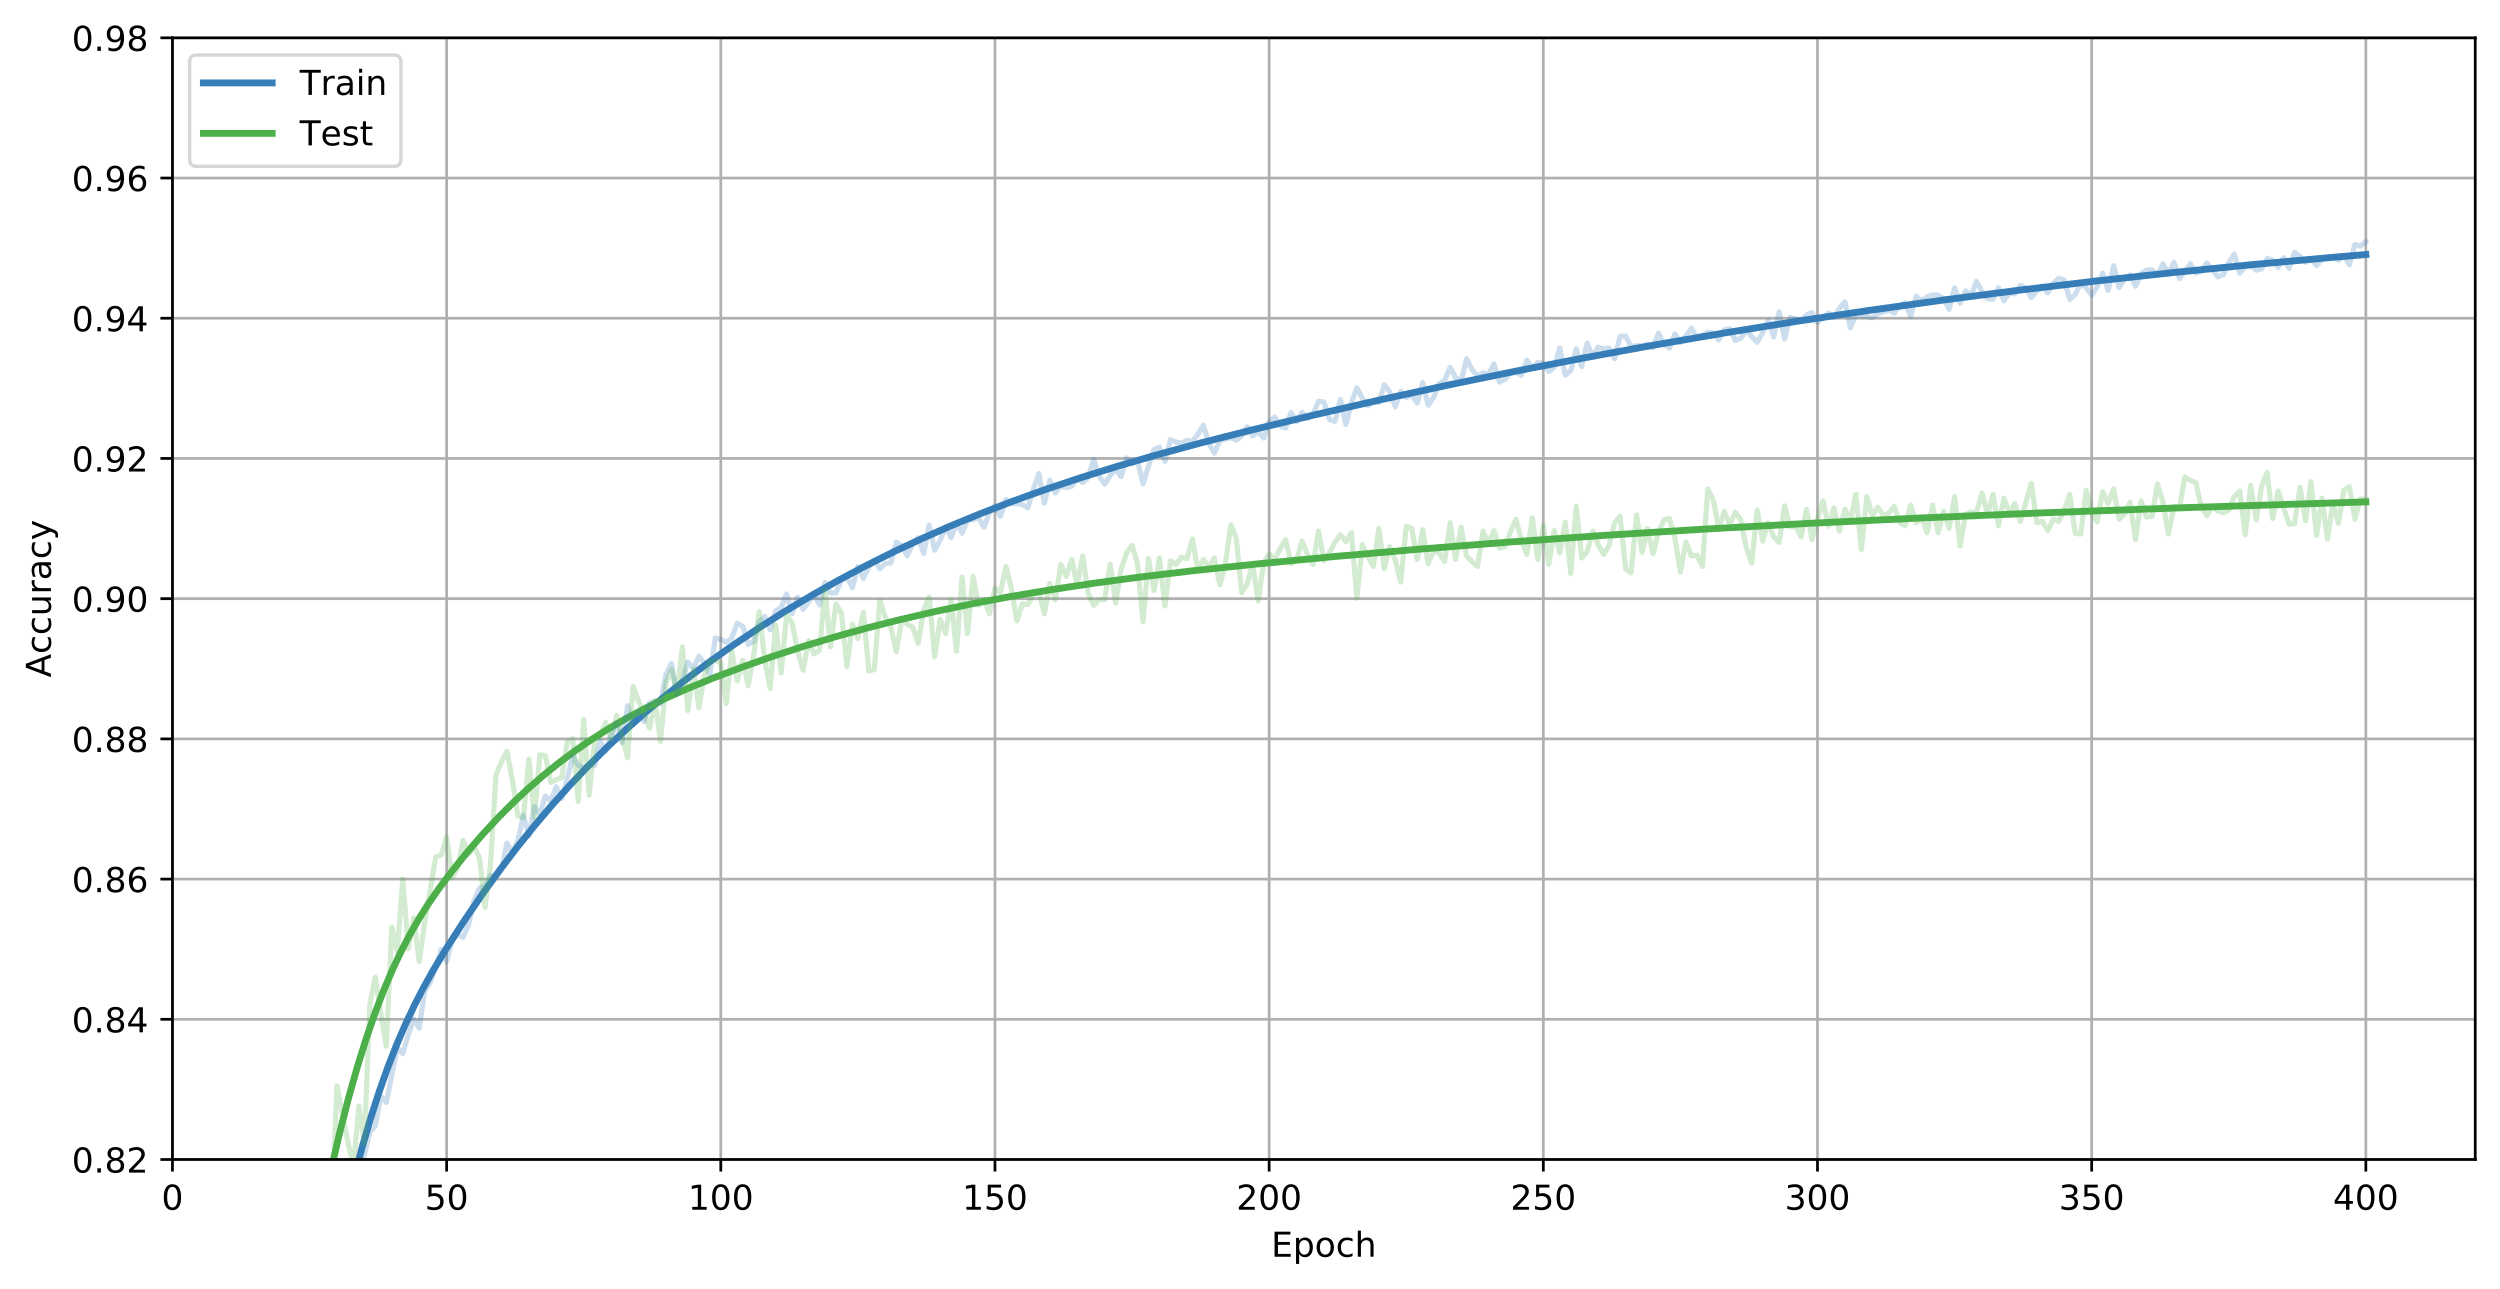 <?xml version="1.0" encoding="utf-8" standalone="no"?>
<!DOCTYPE svg PUBLIC "-//W3C//DTD SVG 1.1//EN"
  "http://www.w3.org/Graphics/SVG/1.1/DTD/svg11.dtd">
<!-- Created with matplotlib (https://matplotlib.org/) -->
<svg height="374.715pt" version="1.1" viewBox="0 0 726.944 374.715" width="726.944pt" xmlns="http://www.w3.org/2000/svg" xmlns:xlink="http://www.w3.org/1999/xlink">
 <defs>
  <style type="text/css">
*{stroke-linecap:butt;stroke-linejoin:round;white-space:pre;}
  </style>
 </defs>
 <g id="figure_1">
  <g id="patch_1">
   <path d="M 0 374.715 
L 726.944 374.715 
L 726.944 0 
L 0 0 
z
" style="fill:#ffffff;"/>
  </g>
  <g id="axes_1">
   <g id="patch_2">
    <path d="M 50.144 337.159 
L 719.744 337.159 
L 719.744 10.999 
L 50.144 10.999 
z
" style="fill:#ffffff;"/>
   </g>
   <g id="matplotlib.axis_1">
    <g id="xtick_1">
     <g id="line2d_1">
      <path clip-path="url(#pead715ada6)" d="M 50.144 337.159 
L 50.144 10.999 
" style="fill:none;stroke:#b0b0b0;stroke-linecap:square;stroke-width:0.8;"/>
     </g>
     <g id="line2d_2">
      <defs>
       <path d="M 0 0 
L 0 3.5 
" id="m7c15fc9856" style="stroke:#000000;stroke-width:0.8;"/>
      </defs>
      <g>
       <use style="stroke:#000000;stroke-width:0.8;" x="50.144" xlink:href="#m7c15fc9856" y="337.159"/>
      </g>
     </g>
     <g id="text_1">
      <!-- 0 -->
      <defs>
       <path d="M 31.781 66.406 
Q 24.172 66.406 20.328 58.906 
Q 16.5 51.422 16.5 36.375 
Q 16.5 21.391 20.328 13.891 
Q 24.172 6.391 31.781 6.391 
Q 39.453 6.391 43.281 13.891 
Q 47.125 21.391 47.125 36.375 
Q 47.125 51.422 43.281 58.906 
Q 39.453 66.406 31.781 66.406 
z
M 31.781 74.219 
Q 44.047 74.219 50.516 64.516 
Q 56.984 54.828 56.984 36.375 
Q 56.984 17.969 50.516 8.266 
Q 44.047 -1.422 31.781 -1.422 
Q 19.531 -1.422 13.062 8.266 
Q 6.594 17.969 6.594 36.375 
Q 6.594 54.828 13.062 64.516 
Q 19.531 74.219 31.781 74.219 
z
" id="DejaVuSans-48"/>
      </defs>
      <g transform="translate(46.962 351.758)scale(0.1 -0.1)">
       <use xlink:href="#DejaVuSans-48"/>
      </g>
     </g>
    </g>
    <g id="xtick_2">
     <g id="line2d_3">
      <path clip-path="url(#pead715ada6)" d="M 129.868 337.159 
L 129.868 10.999 
" style="fill:none;stroke:#b0b0b0;stroke-linecap:square;stroke-width:0.8;"/>
     </g>
     <g id="line2d_4">
      <g>
       <use style="stroke:#000000;stroke-width:0.8;" x="129.868" xlink:href="#m7c15fc9856" y="337.159"/>
      </g>
     </g>
     <g id="text_2">
      <!-- 50 -->
      <defs>
       <path d="M 10.797 72.906 
L 49.516 72.906 
L 49.516 64.594 
L 19.828 64.594 
L 19.828 46.734 
Q 21.969 47.469 24.109 47.828 
Q 26.266 48.188 28.422 48.188 
Q 40.625 48.188 47.75 41.5 
Q 54.891 34.812 54.891 23.391 
Q 54.891 11.625 47.562 5.094 
Q 40.234 -1.422 26.906 -1.422 
Q 22.312 -1.422 17.547 -0.641 
Q 12.797 0.141 7.719 1.703 
L 7.719 11.625 
Q 12.109 9.234 16.797 8.062 
Q 21.484 6.891 26.703 6.891 
Q 35.156 6.891 40.078 11.328 
Q 45.016 15.766 45.016 23.391 
Q 45.016 31 40.078 35.438 
Q 35.156 39.891 26.703 39.891 
Q 22.75 39.891 18.812 39.016 
Q 14.891 38.141 10.797 36.281 
z
" id="DejaVuSans-53"/>
      </defs>
      <g transform="translate(123.505 351.758)scale(0.1 -0.1)">
       <use xlink:href="#DejaVuSans-53"/>
       <use x="63.623" xlink:href="#DejaVuSans-48"/>
      </g>
     </g>
    </g>
    <g id="xtick_3">
     <g id="line2d_5">
      <path clip-path="url(#pead715ada6)" d="M 209.591 337.159 
L 209.591 10.999 
" style="fill:none;stroke:#b0b0b0;stroke-linecap:square;stroke-width:0.8;"/>
     </g>
     <g id="line2d_6">
      <g>
       <use style="stroke:#000000;stroke-width:0.8;" x="209.591" xlink:href="#m7c15fc9856" y="337.159"/>
      </g>
     </g>
     <g id="text_3">
      <!-- 100 -->
      <defs>
       <path d="M 12.406 8.297 
L 28.516 8.297 
L 28.516 63.922 
L 10.984 60.406 
L 10.984 69.391 
L 28.422 72.906 
L 38.281 72.906 
L 38.281 8.297 
L 54.391 8.297 
L 54.391 0 
L 12.406 0 
z
" id="DejaVuSans-49"/>
      </defs>
      <g transform="translate(200.048 351.758)scale(0.1 -0.1)">
       <use xlink:href="#DejaVuSans-49"/>
       <use x="63.623" xlink:href="#DejaVuSans-48"/>
       <use x="127.246" xlink:href="#DejaVuSans-48"/>
      </g>
     </g>
    </g>
    <g id="xtick_4">
     <g id="line2d_7">
      <path clip-path="url(#pead715ada6)" d="M 289.315 337.159 
L 289.315 10.999 
" style="fill:none;stroke:#b0b0b0;stroke-linecap:square;stroke-width:0.8;"/>
     </g>
     <g id="line2d_8">
      <g>
       <use style="stroke:#000000;stroke-width:0.8;" x="289.315" xlink:href="#m7c15fc9856" y="337.159"/>
      </g>
     </g>
     <g id="text_4">
      <!-- 150 -->
      <g transform="translate(279.771 351.758)scale(0.1 -0.1)">
       <use xlink:href="#DejaVuSans-49"/>
       <use x="63.623" xlink:href="#DejaVuSans-53"/>
       <use x="127.246" xlink:href="#DejaVuSans-48"/>
      </g>
     </g>
    </g>
    <g id="xtick_5">
     <g id="line2d_9">
      <path clip-path="url(#pead715ada6)" d="M 369.039 337.159 
L 369.039 10.999 
" style="fill:none;stroke:#b0b0b0;stroke-linecap:square;stroke-width:0.8;"/>
     </g>
     <g id="line2d_10">
      <g>
       <use style="stroke:#000000;stroke-width:0.8;" x="369.039" xlink:href="#m7c15fc9856" y="337.159"/>
      </g>
     </g>
     <g id="text_5">
      <!-- 200 -->
      <defs>
       <path d="M 19.188 8.297 
L 53.609 8.297 
L 53.609 0 
L 7.328 0 
L 7.328 8.297 
Q 12.938 14.109 22.625 23.891 
Q 32.328 33.688 34.812 36.531 
Q 39.547 41.844 41.422 45.531 
Q 43.312 49.219 43.312 52.781 
Q 43.312 58.594 39.234 62.25 
Q 35.156 65.922 28.609 65.922 
Q 23.969 65.922 18.812 64.312 
Q 13.672 62.703 7.812 59.422 
L 7.812 69.391 
Q 13.766 71.781 18.938 73 
Q 24.125 74.219 28.422 74.219 
Q 39.75 74.219 46.484 68.547 
Q 53.219 62.891 53.219 53.422 
Q 53.219 48.922 51.531 44.891 
Q 49.859 40.875 45.406 35.406 
Q 44.188 33.984 37.641 27.219 
Q 31.109 20.453 19.188 8.297 
z
" id="DejaVuSans-50"/>
      </defs>
      <g transform="translate(359.495 351.758)scale(0.1 -0.1)">
       <use xlink:href="#DejaVuSans-50"/>
       <use x="63.623" xlink:href="#DejaVuSans-48"/>
       <use x="127.246" xlink:href="#DejaVuSans-48"/>
      </g>
     </g>
    </g>
    <g id="xtick_6">
     <g id="line2d_11">
      <path clip-path="url(#pead715ada6)" d="M 448.763 337.159 
L 448.763 10.999 
" style="fill:none;stroke:#b0b0b0;stroke-linecap:square;stroke-width:0.8;"/>
     </g>
     <g id="line2d_12">
      <g>
       <use style="stroke:#000000;stroke-width:0.8;" x="448.763" xlink:href="#m7c15fc9856" y="337.159"/>
      </g>
     </g>
     <g id="text_6">
      <!-- 250 -->
      <g transform="translate(439.219 351.758)scale(0.1 -0.1)">
       <use xlink:href="#DejaVuSans-50"/>
       <use x="63.623" xlink:href="#DejaVuSans-53"/>
       <use x="127.246" xlink:href="#DejaVuSans-48"/>
      </g>
     </g>
    </g>
    <g id="xtick_7">
     <g id="line2d_13">
      <path clip-path="url(#pead715ada6)" d="M 528.486 337.159 
L 528.486 10.999 
" style="fill:none;stroke:#b0b0b0;stroke-linecap:square;stroke-width:0.8;"/>
     </g>
     <g id="line2d_14">
      <g>
       <use style="stroke:#000000;stroke-width:0.8;" x="528.486" xlink:href="#m7c15fc9856" y="337.159"/>
      </g>
     </g>
     <g id="text_7">
      <!-- 300 -->
      <defs>
       <path d="M 40.578 39.312 
Q 47.656 37.797 51.625 33 
Q 55.609 28.219 55.609 21.188 
Q 55.609 10.406 48.188 4.484 
Q 40.766 -1.422 27.094 -1.422 
Q 22.516 -1.422 17.656 -0.516 
Q 12.797 0.391 7.625 2.203 
L 7.625 11.719 
Q 11.719 9.328 16.594 8.109 
Q 21.484 6.891 26.812 6.891 
Q 36.078 6.891 40.938 10.547 
Q 45.797 14.203 45.797 21.188 
Q 45.797 27.641 41.281 31.266 
Q 36.766 34.906 28.719 34.906 
L 20.219 34.906 
L 20.219 43.016 
L 29.109 43.016 
Q 36.375 43.016 40.234 45.922 
Q 44.094 48.828 44.094 54.297 
Q 44.094 59.906 40.109 62.906 
Q 36.141 65.922 28.719 65.922 
Q 24.656 65.922 20.016 65.031 
Q 15.375 64.156 9.812 62.312 
L 9.812 71.094 
Q 15.438 72.656 20.344 73.438 
Q 25.25 74.219 29.594 74.219 
Q 40.828 74.219 47.359 69.109 
Q 53.906 64.016 53.906 55.328 
Q 53.906 49.266 50.438 45.094 
Q 46.969 40.922 40.578 39.312 
z
" id="DejaVuSans-51"/>
      </defs>
      <g transform="translate(518.943 351.758)scale(0.1 -0.1)">
       <use xlink:href="#DejaVuSans-51"/>
       <use x="63.623" xlink:href="#DejaVuSans-48"/>
       <use x="127.246" xlink:href="#DejaVuSans-48"/>
      </g>
     </g>
    </g>
    <g id="xtick_8">
     <g id="line2d_15">
      <path clip-path="url(#pead715ada6)" d="M 608.21 337.159 
L 608.21 10.999 
" style="fill:none;stroke:#b0b0b0;stroke-linecap:square;stroke-width:0.8;"/>
     </g>
     <g id="line2d_16">
      <g>
       <use style="stroke:#000000;stroke-width:0.8;" x="608.21" xlink:href="#m7c15fc9856" y="337.159"/>
      </g>
     </g>
     <g id="text_8">
      <!-- 350 -->
      <g transform="translate(598.666 351.758)scale(0.1 -0.1)">
       <use xlink:href="#DejaVuSans-51"/>
       <use x="63.623" xlink:href="#DejaVuSans-53"/>
       <use x="127.246" xlink:href="#DejaVuSans-48"/>
      </g>
     </g>
    </g>
    <g id="xtick_9">
     <g id="line2d_17">
      <path clip-path="url(#pead715ada6)" d="M 687.934 337.159 
L 687.934 10.999 
" style="fill:none;stroke:#b0b0b0;stroke-linecap:square;stroke-width:0.8;"/>
     </g>
     <g id="line2d_18">
      <g>
       <use style="stroke:#000000;stroke-width:0.8;" x="687.934" xlink:href="#m7c15fc9856" y="337.159"/>
      </g>
     </g>
     <g id="text_9">
      <!-- 400 -->
      <defs>
       <path d="M 37.797 64.312 
L 12.891 25.391 
L 37.797 25.391 
z
M 35.203 72.906 
L 47.609 72.906 
L 47.609 25.391 
L 58.016 25.391 
L 58.016 17.188 
L 47.609 17.188 
L 47.609 0 
L 37.797 0 
L 37.797 17.188 
L 4.891 17.188 
L 4.891 26.703 
z
" id="DejaVuSans-52"/>
      </defs>
      <g transform="translate(678.39 351.758)scale(0.1 -0.1)">
       <use xlink:href="#DejaVuSans-52"/>
       <use x="63.623" xlink:href="#DejaVuSans-48"/>
       <use x="127.246" xlink:href="#DejaVuSans-48"/>
      </g>
     </g>
    </g>
    <g id="text_10">
     <!-- Epoch -->
     <defs>
      <path d="M 9.812 72.906 
L 55.906 72.906 
L 55.906 64.594 
L 19.672 64.594 
L 19.672 43.016 
L 54.391 43.016 
L 54.391 34.719 
L 19.672 34.719 
L 19.672 8.297 
L 56.781 8.297 
L 56.781 0 
L 9.812 0 
z
" id="DejaVuSans-69"/>
      <path d="M 18.109 8.203 
L 18.109 -20.797 
L 9.078 -20.797 
L 9.078 54.688 
L 18.109 54.688 
L 18.109 46.391 
Q 20.953 51.266 25.266 53.625 
Q 29.594 56 35.594 56 
Q 45.562 56 51.781 48.094 
Q 58.016 40.188 58.016 27.297 
Q 58.016 14.406 51.781 6.484 
Q 45.562 -1.422 35.594 -1.422 
Q 29.594 -1.422 25.266 0.953 
Q 20.953 3.328 18.109 8.203 
z
M 48.688 27.297 
Q 48.688 37.203 44.609 42.844 
Q 40.531 48.484 33.406 48.484 
Q 26.266 48.484 22.188 42.844 
Q 18.109 37.203 18.109 27.297 
Q 18.109 17.391 22.188 11.75 
Q 26.266 6.109 33.406 6.109 
Q 40.531 6.109 44.609 11.75 
Q 48.688 17.391 48.688 27.297 
z
" id="DejaVuSans-112"/>
      <path d="M 30.609 48.391 
Q 23.391 48.391 19.188 42.75 
Q 14.984 37.109 14.984 27.297 
Q 14.984 17.484 19.156 11.844 
Q 23.344 6.203 30.609 6.203 
Q 37.797 6.203 41.984 11.859 
Q 46.188 17.531 46.188 27.297 
Q 46.188 37.016 41.984 42.703 
Q 37.797 48.391 30.609 48.391 
z
M 30.609 56 
Q 42.328 56 49.016 48.375 
Q 55.719 40.766 55.719 27.297 
Q 55.719 13.875 49.016 6.219 
Q 42.328 -1.422 30.609 -1.422 
Q 18.844 -1.422 12.172 6.219 
Q 5.516 13.875 5.516 27.297 
Q 5.516 40.766 12.172 48.375 
Q 18.844 56 30.609 56 
z
" id="DejaVuSans-111"/>
      <path d="M 48.781 52.594 
L 48.781 44.188 
Q 44.969 46.297 41.141 47.344 
Q 37.312 48.391 33.406 48.391 
Q 24.656 48.391 19.812 42.844 
Q 14.984 37.312 14.984 27.297 
Q 14.984 17.281 19.812 11.734 
Q 24.656 6.203 33.406 6.203 
Q 37.312 6.203 41.141 7.25 
Q 44.969 8.297 48.781 10.406 
L 48.781 2.094 
Q 45.016 0.344 40.984 -0.531 
Q 36.969 -1.422 32.422 -1.422 
Q 20.062 -1.422 12.781 6.344 
Q 5.516 14.109 5.516 27.297 
Q 5.516 40.672 12.859 48.328 
Q 20.219 56 33.016 56 
Q 37.156 56 41.109 55.141 
Q 45.062 54.297 48.781 52.594 
z
" id="DejaVuSans-99"/>
      <path d="M 54.891 33.016 
L 54.891 0 
L 45.906 0 
L 45.906 32.719 
Q 45.906 40.484 42.875 44.328 
Q 39.844 48.188 33.797 48.188 
Q 26.516 48.188 22.312 43.547 
Q 18.109 38.922 18.109 30.906 
L 18.109 0 
L 9.078 0 
L 9.078 75.984 
L 18.109 75.984 
L 18.109 46.188 
Q 21.344 51.125 25.703 53.562 
Q 30.078 56 35.797 56 
Q 45.219 56 50.047 50.172 
Q 54.891 44.344 54.891 33.016 
z
" id="DejaVuSans-104"/>
     </defs>
     <g transform="translate(369.633 365.436)scale(0.1 -0.1)">
      <use xlink:href="#DejaVuSans-69"/>
      <use x="63.184" xlink:href="#DejaVuSans-112"/>
      <use x="126.66" xlink:href="#DejaVuSans-111"/>
      <use x="187.842" xlink:href="#DejaVuSans-99"/>
      <use x="242.822" xlink:href="#DejaVuSans-104"/>
     </g>
    </g>
   </g>
   <g id="matplotlib.axis_2">
    <g id="ytick_1">
     <g id="line2d_19">
      <path clip-path="url(#pead715ada6)" d="M 50.144 337.159 
L 719.744 337.159 
" style="fill:none;stroke:#b0b0b0;stroke-linecap:square;stroke-width:0.8;"/>
     </g>
     <g id="line2d_20">
      <defs>
       <path d="M 0 0 
L -3.5 0 
" id="m89ad6b6515" style="stroke:#000000;stroke-width:0.8;"/>
      </defs>
      <g>
       <use style="stroke:#000000;stroke-width:0.8;" x="50.144" xlink:href="#m89ad6b6515" y="337.159"/>
      </g>
     </g>
     <g id="text_11">
      <!-- 0.82 -->
      <defs>
       <path d="M 10.688 12.406 
L 21 12.406 
L 21 0 
L 10.688 0 
z
" id="DejaVuSans-46"/>
       <path d="M 31.781 34.625 
Q 24.75 34.625 20.719 30.859 
Q 16.703 27.094 16.703 20.516 
Q 16.703 13.922 20.719 10.156 
Q 24.75 6.391 31.781 6.391 
Q 38.812 6.391 42.859 10.172 
Q 46.922 13.969 46.922 20.516 
Q 46.922 27.094 42.891 30.859 
Q 38.875 34.625 31.781 34.625 
z
M 21.922 38.812 
Q 15.578 40.375 12.031 44.719 
Q 8.5 49.078 8.5 55.328 
Q 8.5 64.062 14.719 69.141 
Q 20.953 74.219 31.781 74.219 
Q 42.672 74.219 48.875 69.141 
Q 55.078 64.062 55.078 55.328 
Q 55.078 49.078 51.531 44.719 
Q 48 40.375 41.703 38.812 
Q 48.828 37.156 52.797 32.312 
Q 56.781 27.484 56.781 20.516 
Q 56.781 9.906 50.312 4.234 
Q 43.844 -1.422 31.781 -1.422 
Q 19.734 -1.422 13.25 4.234 
Q 6.781 9.906 6.781 20.516 
Q 6.781 27.484 10.781 32.312 
Q 14.797 37.156 21.922 38.812 
z
M 18.312 54.391 
Q 18.312 48.734 21.844 45.562 
Q 25.391 42.391 31.781 42.391 
Q 38.141 42.391 41.719 45.562 
Q 45.312 48.734 45.312 54.391 
Q 45.312 60.062 41.719 63.234 
Q 38.141 66.406 31.781 66.406 
Q 25.391 66.406 21.844 63.234 
Q 18.312 60.062 18.312 54.391 
z
" id="DejaVuSans-56"/>
      </defs>
      <g transform="translate(20.878 340.958)scale(0.1 -0.1)">
       <use xlink:href="#DejaVuSans-48"/>
       <use x="63.623" xlink:href="#DejaVuSans-46"/>
       <use x="95.41" xlink:href="#DejaVuSans-56"/>
       <use x="159.033" xlink:href="#DejaVuSans-50"/>
      </g>
     </g>
    </g>
    <g id="ytick_2">
     <g id="line2d_21">
      <path clip-path="url(#pead715ada6)" d="M 50.144 296.389 
L 719.744 296.389 
" style="fill:none;stroke:#b0b0b0;stroke-linecap:square;stroke-width:0.8;"/>
     </g>
     <g id="line2d_22">
      <g>
       <use style="stroke:#000000;stroke-width:0.8;" x="50.144" xlink:href="#m89ad6b6515" y="296.389"/>
      </g>
     </g>
     <g id="text_12">
      <!-- 0.84 -->
      <g transform="translate(20.878 300.188)scale(0.1 -0.1)">
       <use xlink:href="#DejaVuSans-48"/>
       <use x="63.623" xlink:href="#DejaVuSans-46"/>
       <use x="95.41" xlink:href="#DejaVuSans-56"/>
       <use x="159.033" xlink:href="#DejaVuSans-52"/>
      </g>
     </g>
    </g>
    <g id="ytick_3">
     <g id="line2d_23">
      <path clip-path="url(#pead715ada6)" d="M 50.144 255.619 
L 719.744 255.619 
" style="fill:none;stroke:#b0b0b0;stroke-linecap:square;stroke-width:0.8;"/>
     </g>
     <g id="line2d_24">
      <g>
       <use style="stroke:#000000;stroke-width:0.8;" x="50.144" xlink:href="#m89ad6b6515" y="255.619"/>
      </g>
     </g>
     <g id="text_13">
      <!-- 0.86 -->
      <defs>
       <path d="M 33.016 40.375 
Q 26.375 40.375 22.484 35.828 
Q 18.609 31.297 18.609 23.391 
Q 18.609 15.531 22.484 10.953 
Q 26.375 6.391 33.016 6.391 
Q 39.656 6.391 43.531 10.953 
Q 47.406 15.531 47.406 23.391 
Q 47.406 31.297 43.531 35.828 
Q 39.656 40.375 33.016 40.375 
z
M 52.594 71.297 
L 52.594 62.312 
Q 48.875 64.062 45.094 64.984 
Q 41.312 65.922 37.594 65.922 
Q 27.828 65.922 22.672 59.328 
Q 17.531 52.734 16.797 39.406 
Q 19.672 43.656 24.016 45.922 
Q 28.375 48.188 33.594 48.188 
Q 44.578 48.188 50.953 41.516 
Q 57.328 34.859 57.328 23.391 
Q 57.328 12.156 50.688 5.359 
Q 44.047 -1.422 33.016 -1.422 
Q 20.359 -1.422 13.672 8.266 
Q 6.984 17.969 6.984 36.375 
Q 6.984 53.656 15.188 63.938 
Q 23.391 74.219 37.203 74.219 
Q 40.922 74.219 44.703 73.484 
Q 48.484 72.75 52.594 71.297 
z
" id="DejaVuSans-54"/>
      </defs>
      <g transform="translate(20.878 259.418)scale(0.1 -0.1)">
       <use xlink:href="#DejaVuSans-48"/>
       <use x="63.623" xlink:href="#DejaVuSans-46"/>
       <use x="95.41" xlink:href="#DejaVuSans-56"/>
       <use x="159.033" xlink:href="#DejaVuSans-54"/>
      </g>
     </g>
    </g>
    <g id="ytick_4">
     <g id="line2d_25">
      <path clip-path="url(#pead715ada6)" d="M 50.144 214.849 
L 719.744 214.849 
" style="fill:none;stroke:#b0b0b0;stroke-linecap:square;stroke-width:0.8;"/>
     </g>
     <g id="line2d_26">
      <g>
       <use style="stroke:#000000;stroke-width:0.8;" x="50.144" xlink:href="#m89ad6b6515" y="214.849"/>
      </g>
     </g>
     <g id="text_14">
      <!-- 0.88 -->
      <g transform="translate(20.878 218.648)scale(0.1 -0.1)">
       <use xlink:href="#DejaVuSans-48"/>
       <use x="63.623" xlink:href="#DejaVuSans-46"/>
       <use x="95.41" xlink:href="#DejaVuSans-56"/>
       <use x="159.033" xlink:href="#DejaVuSans-56"/>
      </g>
     </g>
    </g>
    <g id="ytick_5">
     <g id="line2d_27">
      <path clip-path="url(#pead715ada6)" d="M 50.144 174.079 
L 719.744 174.079 
" style="fill:none;stroke:#b0b0b0;stroke-linecap:square;stroke-width:0.8;"/>
     </g>
     <g id="line2d_28">
      <g>
       <use style="stroke:#000000;stroke-width:0.8;" x="50.144" xlink:href="#m89ad6b6515" y="174.079"/>
      </g>
     </g>
     <g id="text_15">
      <!-- 0.90 -->
      <defs>
       <path d="M 10.984 1.516 
L 10.984 10.5 
Q 14.703 8.734 18.5 7.812 
Q 22.312 6.891 25.984 6.891 
Q 35.75 6.891 40.891 13.453 
Q 46.047 20.016 46.781 33.406 
Q 43.953 29.203 39.594 26.953 
Q 35.25 24.703 29.984 24.703 
Q 19.047 24.703 12.672 31.312 
Q 6.297 37.938 6.297 49.422 
Q 6.297 60.641 12.938 67.422 
Q 19.578 74.219 30.609 74.219 
Q 43.266 74.219 49.922 64.516 
Q 56.594 54.828 56.594 36.375 
Q 56.594 19.141 48.406 8.859 
Q 40.234 -1.422 26.422 -1.422 
Q 22.703 -1.422 18.891 -0.688 
Q 15.094 0.047 10.984 1.516 
z
M 30.609 32.422 
Q 37.25 32.422 41.125 36.953 
Q 45.016 41.5 45.016 49.422 
Q 45.016 57.281 41.125 61.844 
Q 37.25 66.406 30.609 66.406 
Q 23.969 66.406 20.094 61.844 
Q 16.219 57.281 16.219 49.422 
Q 16.219 41.5 20.094 36.953 
Q 23.969 32.422 30.609 32.422 
z
" id="DejaVuSans-57"/>
      </defs>
      <g transform="translate(20.878 177.878)scale(0.1 -0.1)">
       <use xlink:href="#DejaVuSans-48"/>
       <use x="63.623" xlink:href="#DejaVuSans-46"/>
       <use x="95.41" xlink:href="#DejaVuSans-57"/>
       <use x="159.033" xlink:href="#DejaVuSans-48"/>
      </g>
     </g>
    </g>
    <g id="ytick_6">
     <g id="line2d_29">
      <path clip-path="url(#pead715ada6)" d="M 50.144 133.309 
L 719.744 133.309 
" style="fill:none;stroke:#b0b0b0;stroke-linecap:square;stroke-width:0.8;"/>
     </g>
     <g id="line2d_30">
      <g>
       <use style="stroke:#000000;stroke-width:0.8;" x="50.144" xlink:href="#m89ad6b6515" y="133.309"/>
      </g>
     </g>
     <g id="text_16">
      <!-- 0.92 -->
      <g transform="translate(20.878 137.108)scale(0.1 -0.1)">
       <use xlink:href="#DejaVuSans-48"/>
       <use x="63.623" xlink:href="#DejaVuSans-46"/>
       <use x="95.41" xlink:href="#DejaVuSans-57"/>
       <use x="159.033" xlink:href="#DejaVuSans-50"/>
      </g>
     </g>
    </g>
    <g id="ytick_7">
     <g id="line2d_31">
      <path clip-path="url(#pead715ada6)" d="M 50.144 92.539 
L 719.744 92.539 
" style="fill:none;stroke:#b0b0b0;stroke-linecap:square;stroke-width:0.8;"/>
     </g>
     <g id="line2d_32">
      <g>
       <use style="stroke:#000000;stroke-width:0.8;" x="50.144" xlink:href="#m89ad6b6515" y="92.539"/>
      </g>
     </g>
     <g id="text_17">
      <!-- 0.94 -->
      <g transform="translate(20.878 96.338)scale(0.1 -0.1)">
       <use xlink:href="#DejaVuSans-48"/>
       <use x="63.623" xlink:href="#DejaVuSans-46"/>
       <use x="95.41" xlink:href="#DejaVuSans-57"/>
       <use x="159.033" xlink:href="#DejaVuSans-52"/>
      </g>
     </g>
    </g>
    <g id="ytick_8">
     <g id="line2d_33">
      <path clip-path="url(#pead715ada6)" d="M 50.144 51.769 
L 719.744 51.769 
" style="fill:none;stroke:#b0b0b0;stroke-linecap:square;stroke-width:0.8;"/>
     </g>
     <g id="line2d_34">
      <g>
       <use style="stroke:#000000;stroke-width:0.8;" x="50.144" xlink:href="#m89ad6b6515" y="51.769"/>
      </g>
     </g>
     <g id="text_18">
      <!-- 0.96 -->
      <g transform="translate(20.878 55.568)scale(0.1 -0.1)">
       <use xlink:href="#DejaVuSans-48"/>
       <use x="63.623" xlink:href="#DejaVuSans-46"/>
       <use x="95.41" xlink:href="#DejaVuSans-57"/>
       <use x="159.033" xlink:href="#DejaVuSans-54"/>
      </g>
     </g>
    </g>
    <g id="ytick_9">
     <g id="line2d_35">
      <path clip-path="url(#pead715ada6)" d="M 50.144 10.999 
L 719.744 10.999 
" style="fill:none;stroke:#b0b0b0;stroke-linecap:square;stroke-width:0.8;"/>
     </g>
     <g id="line2d_36">
      <g>
       <use style="stroke:#000000;stroke-width:0.8;" x="50.144" xlink:href="#m89ad6b6515" y="10.999"/>
      </g>
     </g>
     <g id="text_19">
      <!-- 0.98 -->
      <g transform="translate(20.878 14.798)scale(0.1 -0.1)">
       <use xlink:href="#DejaVuSans-48"/>
       <use x="63.623" xlink:href="#DejaVuSans-46"/>
       <use x="95.41" xlink:href="#DejaVuSans-57"/>
       <use x="159.033" xlink:href="#DejaVuSans-56"/>
      </g>
     </g>
    </g>
    <g id="text_20">
     <!-- Accuracy -->
     <defs>
      <path d="M 34.188 63.188 
L 20.797 26.906 
L 47.609 26.906 
z
M 28.609 72.906 
L 39.797 72.906 
L 67.578 0 
L 57.328 0 
L 50.688 18.703 
L 17.828 18.703 
L 11.188 0 
L 0.781 0 
z
" id="DejaVuSans-65"/>
      <path d="M 8.5 21.578 
L 8.5 54.688 
L 17.484 54.688 
L 17.484 21.922 
Q 17.484 14.156 20.5 10.266 
Q 23.531 6.391 29.594 6.391 
Q 36.859 6.391 41.078 11.031 
Q 45.312 15.672 45.312 23.688 
L 45.312 54.688 
L 54.297 54.688 
L 54.297 0 
L 45.312 0 
L 45.312 8.406 
Q 42.047 3.422 37.719 1 
Q 33.406 -1.422 27.688 -1.422 
Q 18.266 -1.422 13.375 4.438 
Q 8.5 10.297 8.5 21.578 
z
M 31.109 56 
z
" id="DejaVuSans-117"/>
      <path d="M 41.109 46.297 
Q 39.594 47.172 37.812 47.578 
Q 36.031 48 33.891 48 
Q 26.266 48 22.188 43.047 
Q 18.109 38.094 18.109 28.812 
L 18.109 0 
L 9.078 0 
L 9.078 54.688 
L 18.109 54.688 
L 18.109 46.188 
Q 20.953 51.172 25.484 53.578 
Q 30.031 56 36.531 56 
Q 37.453 56 38.578 55.875 
Q 39.703 55.766 41.062 55.516 
z
" id="DejaVuSans-114"/>
      <path d="M 34.281 27.484 
Q 23.391 27.484 19.188 25 
Q 14.984 22.516 14.984 16.5 
Q 14.984 11.719 18.141 8.906 
Q 21.297 6.109 26.703 6.109 
Q 34.188 6.109 38.703 11.406 
Q 43.219 16.703 43.219 25.484 
L 43.219 27.484 
z
M 52.203 31.203 
L 52.203 0 
L 43.219 0 
L 43.219 8.297 
Q 40.141 3.328 35.547 0.953 
Q 30.953 -1.422 24.312 -1.422 
Q 15.922 -1.422 10.953 3.297 
Q 6 8.016 6 15.922 
Q 6 25.141 12.172 29.828 
Q 18.359 34.516 30.609 34.516 
L 43.219 34.516 
L 43.219 35.406 
Q 43.219 41.609 39.141 45 
Q 35.062 48.391 27.688 48.391 
Q 23 48.391 18.547 47.266 
Q 14.109 46.141 10.016 43.891 
L 10.016 52.203 
Q 14.938 54.109 19.578 55.047 
Q 24.219 56 28.609 56 
Q 40.484 56 46.344 49.844 
Q 52.203 43.703 52.203 31.203 
z
" id="DejaVuSans-97"/>
      <path d="M 32.172 -5.078 
Q 28.375 -14.844 24.75 -17.812 
Q 21.141 -20.797 15.094 -20.797 
L 7.906 -20.797 
L 7.906 -13.281 
L 13.188 -13.281 
Q 16.891 -13.281 18.938 -11.516 
Q 21 -9.766 23.484 -3.219 
L 25.094 0.875 
L 2.984 54.688 
L 12.5 54.688 
L 29.594 11.922 
L 46.688 54.688 
L 56.203 54.688 
z
" id="DejaVuSans-121"/>
     </defs>
     <g transform="translate(14.798 196.994)rotate(-90)scale(0.1 -0.1)">
      <use xlink:href="#DejaVuSans-65"/>
      <use x="68.393" xlink:href="#DejaVuSans-99"/>
      <use x="123.373" xlink:href="#DejaVuSans-99"/>
      <use x="178.354" xlink:href="#DejaVuSans-117"/>
      <use x="241.732" xlink:href="#DejaVuSans-114"/>
      <use x="282.846" xlink:href="#DejaVuSans-97"/>
      <use x="344.125" xlink:href="#DejaVuSans-99"/>
      <use x="399.105" xlink:href="#DejaVuSans-121"/>
     </g>
    </g>
   </g>
   <g id="line2d_37">
    <path clip-path="url(#pead715ada6)" d="M 95.565 375.715 
L 97.59 365.666 
L 100.138 354.035 
L 102.685 343.451 
L 105.232 333.84 
L 107.779 325.123 
L 110.327 317.225 
L 112.874 310.069 
L 115.421 303.579 
L 117.969 297.678 
L 120.516 292.29 
L 123.063 287.338 
L 126.248 281.646 
L 130.069 275.348 
L 135.163 267.467 
L 140.258 260.006 
L 145.353 252.944 
L 150.447 246.261 
L 155.542 239.939 
L 160.637 233.957 
L 165.731 228.298 
L 170.826 222.942 
L 176.557 217.255 
L 182.289 211.9 
L 188.02 206.849 
L 193.752 202.077 
L 200.12 197.066 
L 206.489 192.327 
L 213.494 187.384 
L 221.136 182.276 
L 228.778 177.448 
L 236.42 172.89 
L 244.062 168.589 
L 251.704 164.532 
L 259.982 160.397 
L 268.261 156.518 
L 276.54 152.879 
L 285.456 149.211 
L 294.371 145.782 
L 303.924 142.352 
L 314.113 138.945 
L 324.939 135.576 
L 336.402 132.252 
L 349.139 128.801 
L 363.786 125.078 
L 382.254 120.63 
L 401.359 116.253 
L 421.101 111.963 
L 440.843 107.903 
L 460.585 104.066 
L 480.963 100.334 
L 501.342 96.827 
L 522.357 93.439 
L 543.373 90.275 
L 565.025 87.243 
L 586.678 84.434 
L 608.967 81.766 
L 631.893 79.249 
L 654.819 76.953 
L 678.381 74.815 
L 687.934 74.009 
L 687.934 74.009 
" style="fill:none;stroke:#377eb8;stroke-linecap:square;stroke-width:2;"/>
   </g>
   <g id="line2d_38">
    <path clip-path="url(#pead715ada6)" d="M 89.287 375.715 
L 91.222 364.941 
L 93.769 351.851 
L 96.317 339.885 
L 98.864 328.975 
L 101.411 319.053 
L 103.958 310.054 
L 106.506 301.908 
L 109.053 294.549 
L 111.6 287.909 
L 114.148 281.921 
L 116.695 276.518 
L 119.242 271.632 
L 121.79 267.195 
L 124.337 263.142 
L 127.521 258.51 
L 131.342 253.416 
L 135.8 247.879 
L 140.258 242.712 
L 144.716 237.898 
L 149.174 233.417 
L 153.631 229.252 
L 158.089 225.384 
L 162.547 221.795 
L 167.005 218.468 
L 172.1 214.961 
L 177.194 211.744 
L 182.289 208.79 
L 188.02 205.748 
L 193.752 202.964 
L 200.12 200.129 
L 207.125 197.262 
L 215.404 194.122 
L 224.32 190.978 
L 233.236 188.065 
L 242.788 185.188 
L 252.34 182.548 
L 261.893 180.129 
L 272.082 177.776 
L 282.908 175.514 
L 293.735 173.474 
L 305.198 171.533 
L 317.934 169.608 
L 331.308 167.813 
L 346.592 165.992 
L 364.423 164.098 
L 387.986 161.833 
L 412.822 159.665 
L 438.932 157.61 
L 466.316 155.682 
L 494.974 153.889 
L 525.542 152.203 
L 558.657 150.606 
L 594.956 149.084 
L 636.351 147.579 
L 687.934 145.937 
L 687.934 145.937 
" style="fill:none;stroke:#4daf4a;stroke-linecap:square;stroke-width:2;"/>
   </g>
   <g id="line2d_39">
    <path clip-path="url(#pead715ada6)" d="M 96.644 375.715 
L 97.978 368.043 
L 99.572 363.762 
L 101.167 358.105 
L 102.761 351.072 
L 104.356 341.593 
L 105.95 336.038 
L 107.545 329.209 
L 109.139 327.374 
L 110.734 318.711 
L 112.328 320.596 
L 115.517 304.645 
L 117.112 306.378 
L 118.706 300.976 
L 120.301 296.338 
L 121.895 298.988 
L 123.49 288.184 
L 125.084 285.687 
L 126.679 281.457 
L 128.273 276.106 
L 129.868 279.623 
L 131.462 273.609 
L 133.056 271.672 
L 134.651 272.59 
L 136.245 268.971 
L 137.84 261.888 
L 139.434 258.218 
L 141.029 257.658 
L 142.623 254.6 
L 144.218 254.651 
L 145.812 252.918 
L 147.407 245.172 
L 149.001 247.924 
L 150.596 244.356 
L 152.19 237.12 
L 153.785 243.082 
L 155.379 234.521 
L 156.974 236.814 
L 158.568 231.463 
L 160.163 232.89 
L 161.757 228.813 
L 163.352 232.126 
L 164.946 226.367 
L 166.54 219.742 
L 168.135 222.545 
L 169.729 223.156 
L 171.324 222.647 
L 172.918 222.545 
L 174.513 215.461 
L 176.107 218.467 
L 177.702 213.83 
L 179.296 210.059 
L 180.891 215.919 
L 182.485 205.217 
L 184.08 210.772 
L 185.674 206.848 
L 187.269 209.804 
L 188.863 204.402 
L 190.458 203.892 
L 192.052 204.555 
L 193.647 196.044 
L 195.241 192.935 
L 196.835 201.905 
L 198.43 197.726 
L 200.024 192.477 
L 201.619 194.362 
L 203.213 190.795 
L 204.808 192.783 
L 206.402 196.146 
L 207.997 185.495 
L 209.591 185.953 
L 211.186 186.769 
L 212.78 185.495 
L 214.375 181.214 
L 215.969 182.131 
L 217.564 187.38 
L 219.158 186.463 
L 220.753 180.806 
L 222.347 179.277 
L 223.942 183.151 
L 225.536 177.647 
L 227.131 176.627 
L 228.725 172.703 
L 230.319 178.462 
L 231.914 173.672 
L 233.508 177.188 
L 235.103 175.098 
L 236.697 172.601 
L 238.292 175.914 
L 239.886 169.34 
L 241.481 172.448 
L 243.075 172.397 
L 244.67 168.677 
L 246.264 167.709 
L 247.859 170.869 
L 249.453 164.702 
L 251.048 168.168 
L 252.642 164.906 
L 254.237 162.867 
L 255.831 165.365 
L 257.426 163.836 
L 259.02 163.734 
L 260.615 157.669 
L 262.209 158.689 
L 263.803 161.644 
L 265.398 158.179 
L 266.992 156.344 
L 268.587 160.931 
L 270.181 152.675 
L 271.776 159.963 
L 273.37 157.16 
L 274.965 153.134 
L 276.559 156.344 
L 278.154 151.962 
L 279.748 155.07 
L 281.343 151.248 
L 282.937 151.095 
L 284.532 150.484 
L 286.126 153.337 
L 287.721 148.955 
L 289.315 147.12 
L 290.91 150.178 
L 292.504 145.234 
L 294.099 146.458 
L 295.693 146.458 
L 297.287 146.712 
L 298.882 147.63 
L 300.476 142.228 
L 302.071 137.692 
L 303.665 146.356 
L 305.26 139.629 
L 306.854 143.349 
L 308.449 141.31 
L 310.043 141.82 
L 311.638 141.361 
L 313.232 139.17 
L 314.827 140.291 
L 316.421 138.915 
L 318.016 133.564 
L 319.61 138.456 
L 321.205 140.801 
L 322.799 138.303 
L 324.394 136.367 
L 325.988 138.609 
L 327.582 133.156 
L 329.177 134.838 
L 330.771 133.972 
L 332.366 140.75 
L 333.96 135.501 
L 335.555 130.71 
L 337.149 129.997 
L 338.744 134.176 
L 340.338 127.856 
L 341.933 128.57 
L 343.527 128.876 
L 345.122 128.06 
L 346.716 128.315 
L 348.311 126.327 
L 349.905 123.626 
L 351.5 128.876 
L 353.094 131.78 
L 354.689 128.111 
L 357.878 127.296 
L 359.472 128.009 
L 361.066 126.684 
L 362.661 124.085 
L 364.255 126.735 
L 365.85 125.563 
L 367.444 127.398 
L 369.039 122.658 
L 370.633 121.282 
L 372.228 123.83 
L 373.822 124.493 
L 375.417 119.957 
L 377.011 122.607 
L 378.606 119.906 
L 380.2 121.639 
L 381.795 120.416 
L 383.389 116.645 
L 384.984 116.95 
L 386.578 121.996 
L 388.173 122.556 
L 389.767 116.135 
L 391.362 123.423 
L 392.956 117.103 
L 394.55 112.771 
L 396.145 115.829 
L 397.739 118.02 
L 399.334 116.797 
L 400.928 117.103 
L 402.523 111.854 
L 404.117 113.994 
L 405.712 118.275 
L 407.306 113.791 
L 408.901 115.676 
L 410.495 114.759 
L 412.09 117.205 
L 413.684 111.242 
L 415.279 117.868 
L 416.873 115.523 
L 418.468 111.548 
L 420.062 110.631 
L 421.657 106.809 
L 423.251 109.816 
L 424.846 110.886 
L 426.44 104.312 
L 428.034 107.471 
L 429.629 109.306 
L 431.223 108.439 
L 432.818 108.796 
L 434.412 105.789 
L 436.007 111.09 
L 437.601 110.325 
L 439.196 108.491 
L 440.79 108.185 
L 442.385 109.153 
L 443.979 104.719 
L 445.574 106.962 
L 447.168 105.331 
L 448.763 105.789 
L 450.357 108.032 
L 451.952 106.707 
L 453.546 101.203 
L 455.141 109.102 
L 456.735 107.777 
L 458.329 101.458 
L 459.924 106.605 
L 461.518 99.725 
L 463.113 103.802 
L 464.707 100.948 
L 466.302 101.458 
L 467.896 101.254 
L 469.491 104.312 
L 471.085 97.788 
L 472.68 97.686 
L 474.274 100.795 
L 475.869 100.489 
L 477.463 100.54 
L 479.058 100.031 
L 480.652 101.152 
L 482.247 96.871 
L 483.841 100.082 
L 485.436 101.254 
L 487.03 97.075 
L 488.625 99.572 
L 490.219 97.686 
L 491.813 95.444 
L 493.408 98.094 
L 495.002 97.585 
L 496.597 96.565 
L 498.191 96.922 
L 499.786 98.808 
L 501.38 95.801 
L 502.975 95.648 
L 504.569 99.012 
L 506.164 98.349 
L 507.758 96.107 
L 510.947 99.521 
L 512.542 96.769 
L 514.136 93.151 
L 515.731 97.992 
L 517.325 90.654 
L 518.92 98.553 
L 520.514 92.284 
L 523.703 93.202 
L 525.297 91.571 
L 526.892 90.857 
L 528.486 93.762 
L 531.675 91.01 
L 533.27 92.284 
L 534.864 89.634 
L 536.459 87.749 
L 538.053 95.342 
L 539.648 91.418 
L 541.242 91.877 
L 542.837 92.03 
L 544.431 92.437 
L 546.026 91.265 
L 549.215 90.195 
L 550.809 91.112 
L 552.404 88.768 
L 553.998 88.106 
L 555.592 91.979 
L 557.187 86.118 
L 558.781 87.494 
L 560.376 86.322 
L 561.97 85.71 
L 563.565 85.761 
L 565.159 86.882 
L 566.754 89.94 
L 568.348 83.672 
L 569.943 88.156 
L 571.537 84.589 
L 573.132 85.863 
L 574.726 81.786 
L 576.321 84.895 
L 577.915 86.882 
L 579.51 86.984 
L 581.104 83.672 
L 582.699 87.494 
L 584.293 85.201 
L 585.888 85.506 
L 587.482 83.009 
L 589.076 83.723 
L 590.671 86.526 
L 592.265 84.64 
L 593.86 83.162 
L 595.454 85.15 
L 597.049 82.398 
L 598.643 80.92 
L 600.238 81.429 
L 601.832 87.086 
L 603.427 85.659 
L 605.021 82.449 
L 606.616 83.621 
L 608.21 85.863 
L 609.805 83.417 
L 611.399 79.442 
L 612.994 84.436 
L 614.588 77.25 
L 616.183 83.672 
L 617.777 81.124 
L 619.372 79.9 
L 620.966 83.213 
L 622.56 79.646 
L 624.155 78.575 
L 625.749 78.423 
L 627.344 79.952 
L 628.938 76.69 
L 630.533 79.748 
L 632.127 76.282 
L 633.722 81.022 
L 635.316 78.983 
L 636.911 76.69 
L 638.505 79.442 
L 640.1 78.728 
L 641.694 76.435 
L 644.883 80.512 
L 646.478 79.9 
L 648.072 76.384 
L 649.667 73.887 
L 651.261 79.442 
L 652.856 77.556 
L 654.45 77.25 
L 656.044 78.575 
L 657.639 78.168 
L 659.233 75.161 
L 660.828 75.671 
L 662.422 77.76 
L 664.017 74.906 
L 665.611 78.015 
L 667.206 73.428 
L 668.8 74.499 
L 670.395 76.282 
L 671.989 75.212 
L 673.584 77.25 
L 675.178 75.467 
L 676.773 74.702 
L 678.367 74.6 
L 679.962 75.671 
L 681.556 74.295 
L 683.151 76.996 
L 684.745 71.084 
L 686.339 71.594 
L 687.934 70.269 
L 687.934 70.269 
" style="fill:none;stroke:#377eb8;stroke-linecap:square;stroke-opacity:0.251;stroke-width:1.5;"/>
   </g>
   <g id="line2d_40">
    <path clip-path="url(#pead715ada6)" d="M 86.3 375.715 
L 86.817 366.809 
L 87.882 375.715 
M 89.598 375.715 
L 90.006 374.195 
L 91.6 338.087 
L 93.195 338.702 
L 94.789 341.369 
L 96.384 355.115 
L 97.978 315.724 
L 101.167 332.137 
L 102.761 339.112 
L 104.356 321.674 
L 105.95 332.342 
L 107.545 291.925 
L 109.139 284.129 
L 110.734 294.797 
L 112.328 304.235 
L 113.923 269.562 
L 115.517 276.538 
L 117.112 255.611 
L 118.706 275.922 
L 120.301 266.895 
L 121.895 279.615 
L 123.49 268.331 
L 126.679 249.251 
L 128.273 248.636 
L 129.868 243.301 
L 131.462 255.201 
L 133.056 252.534 
L 134.651 244.327 
L 136.245 248.43 
L 137.84 246.173 
L 139.434 249.456 
L 141.029 263.818 
L 142.623 251.508 
L 144.218 225.452 
L 145.812 221.554 
L 147.407 218.476 
L 149.001 226.888 
L 150.596 237.352 
L 152.19 237.762 
L 153.785 220.733 
L 155.379 237.762 
L 156.974 219.502 
L 158.568 219.707 
L 160.163 227.504 
L 161.757 226.683 
L 163.352 226.068 
L 164.946 215.809 
L 166.54 214.784 
L 168.135 233.043 
L 169.729 209.244 
L 171.324 231.197 
L 172.918 215.399 
L 174.513 213.758 
L 176.107 210.065 
L 177.702 214.989 
L 179.296 208.013 
L 182.485 220.323 
L 184.08 199.602 
L 185.674 203.91 
L 187.269 207.193 
L 188.863 211.706 
L 190.458 203.705 
L 192.052 215.604 
L 193.647 198.576 
L 195.241 194.678 
L 196.835 201.448 
L 198.43 188.112 
L 200.024 206.577 
L 201.619 194.472 
L 203.213 205.756 
L 204.808 196.319 
L 206.402 192.216 
L 207.997 192.01 
L 209.591 192.831 
L 211.186 204.525 
L 212.78 189.343 
L 214.375 197.96 
L 215.969 192.01 
L 217.564 199.396 
L 219.158 190.574 
L 220.753 177.854 
L 222.347 191.6 
L 223.942 200.217 
L 225.536 181.752 
L 227.131 195.703 
L 228.725 178.88 
L 230.319 181.137 
L 231.914 189.138 
L 233.508 194.883 
L 235.103 186.266 
L 236.697 190.164 
L 238.292 189.138 
L 239.886 171.494 
L 241.481 188.112 
L 243.075 175.597 
L 244.67 178.265 
L 246.264 193.857 
L 247.859 181.547 
L 249.453 185.65 
L 251.048 178.059 
L 252.642 195.088 
L 254.237 194.678 
L 255.831 174.572 
L 257.426 179.496 
L 259.02 182.163 
L 260.615 189.549 
L 262.209 180.111 
L 263.803 181.547 
L 265.398 182.368 
L 266.992 187.087 
L 268.587 177.444 
L 270.181 173.546 
L 271.776 190.985 
L 273.37 180.111 
L 274.965 184.214 
L 276.559 174.367 
L 278.154 189.343 
L 279.748 167.801 
L 281.343 184.214 
L 282.937 167.596 
L 284.532 176.008 
L 286.126 174.161 
L 287.721 178.47 
L 289.315 171.084 
L 290.91 172.315 
L 292.504 164.724 
L 294.099 171.289 
L 295.693 180.521 
L 297.287 175.597 
L 298.882 175.803 
L 300.476 172.93 
L 302.071 171.956 
L 303.665 178.47 
L 305.26 169.648 
L 306.854 174.367 
L 308.449 164.108 
L 310.043 167.596 
L 311.638 162.672 
L 313.232 170.058 
L 314.827 161.646 
L 316.421 172.52 
L 318.016 176.008 
L 319.61 174.367 
L 321.205 174.367 
L 322.799 164.108 
L 324.394 175.392 
L 325.988 165.544 
L 327.582 160.826 
L 329.177 158.569 
L 330.771 163.903 
L 332.366 180.727 
L 333.96 162.467 
L 335.555 171.699 
L 337.149 162.262 
L 338.744 176.213 
L 340.338 163.082 
L 341.933 164.108 
L 343.527 162.057 
L 345.122 162.467 
L 346.716 156.722 
L 348.311 165.544 
L 349.905 162.672 
L 351.5 164.724 
L 353.094 162.262 
L 354.689 170.058 
L 356.283 164.313 
L 357.878 152.619 
L 359.472 156.517 
L 361.066 172.315 
L 362.661 169.853 
L 364.255 163.903 
L 365.85 174.777 
L 367.444 163.698 
L 369.039 161.031 
L 370.633 162.672 
L 372.228 159.595 
L 373.822 156.928 
L 375.417 163.903 
L 377.011 162.877 
L 378.606 157.338 
L 380.2 161.236 
L 381.795 164.108 
L 383.389 154.466 
L 384.984 163.082 
L 386.578 160.621 
L 388.173 157.748 
L 389.767 155.491 
L 391.362 157.543 
L 392.956 154.876 
L 394.55 173.956 
L 396.145 158.364 
L 397.739 161.851 
L 399.334 164.724 
L 400.928 153.645 
L 402.523 165.339 
L 404.117 158.979 
L 405.712 162.877 
L 407.306 169.237 
L 408.901 153.03 
L 410.495 153.645 
L 412.09 162.672 
L 413.684 154.055 
L 415.279 163.903 
L 416.873 160.21 
L 418.468 160.826 
L 420.062 163.288 
L 421.657 152.004 
L 423.251 162.672 
L 424.846 153.235 
L 426.44 161.646 
L 428.034 163.288 
L 429.629 164.724 
L 431.223 154.466 
L 432.818 158.159 
L 434.412 154.26 
L 436.007 159.39 
L 437.601 158.979 
L 439.196 154.671 
L 440.79 150.978 
L 442.385 157.133 
L 443.979 161.236 
L 445.574 150.568 
L 447.168 162.672 
L 448.763 152.824 
L 450.357 164.108 
L 451.952 154.26 
L 453.546 160.826 
L 455.141 151.798 
L 456.735 166.775 
L 458.329 147.285 
L 459.924 162.262 
L 461.518 160.415 
L 463.113 154.466 
L 464.707 158.364 
L 466.302 161.236 
L 467.896 158.569 
L 469.491 152.004 
L 471.085 150.157 
L 472.68 165.339 
L 474.274 166.57 
L 475.869 149.747 
L 477.463 160.621 
L 479.058 153.645 
L 480.652 161.031 
L 482.247 154.671 
L 483.841 151.183 
L 485.436 150.773 
L 487.03 156.517 
L 488.625 166.365 
L 490.219 157.543 
L 491.813 161.646 
L 493.408 161.441 
L 495.002 164.724 
L 496.597 142.156 
L 498.191 145.438 
L 499.786 153.85 
L 501.38 148.721 
L 502.975 152.619 
L 504.569 148.926 
L 506.164 151.183 
L 507.758 159.184 
L 509.353 163.698 
L 510.947 148.311 
L 512.542 157.338 
L 514.136 152.004 
L 515.731 156.107 
L 517.325 157.748 
L 518.92 147.08 
L 520.514 153.235 
L 522.109 153.03 
L 523.703 156.107 
L 525.297 148.106 
L 526.892 156.928 
L 528.486 150.978 
L 530.081 145.644 
L 531.675 153.03 
L 533.27 147.695 
L 534.864 154.466 
L 536.459 148.106 
L 538.053 151.388 
L 539.648 143.797 
L 541.242 159.8 
L 542.837 144.413 
L 544.431 149.952 
L 546.026 147.49 
L 547.62 149.952 
L 549.215 149.131 
L 550.809 147.285 
L 552.404 151.946 
L 553.998 152.824 
L 555.592 146.875 
L 557.187 152.004 
L 558.781 150.568 
L 560.376 154.876 
L 561.97 146.875 
L 563.565 154.876 
L 565.159 148.721 
L 566.754 153.645 
L 568.348 144.413 
L 569.943 158.774 
L 571.537 149.542 
L 573.132 148.926 
L 574.726 148.926 
L 576.321 143.387 
L 577.915 149.542 
L 579.51 143.797 
L 581.104 152.824 
L 582.699 144.823 
L 584.293 149.131 
L 585.888 146.464 
L 587.482 151.593 
L 590.671 140.514 
L 592.265 152.004 
L 593.86 151.593 
L 595.454 154.26 
L 597.049 150.978 
L 598.643 151.593 
L 600.238 148.311 
L 601.832 143.797 
L 603.427 155.081 
L 605.021 155.286 
L 606.616 142.566 
L 608.21 148.926 
L 609.805 151.798 
L 611.399 142.977 
L 612.994 146.464 
L 614.588 142.156 
L 616.183 150.978 
L 617.777 149.542 
L 619.372 146.054 
L 620.966 156.928 
L 622.56 145.644 
L 624.155 150.362 
L 625.749 150.157 
L 627.344 140.72 
L 628.938 146.054 
L 630.533 155.286 
L 632.127 147.285 
L 633.722 147.695 
L 635.316 138.668 
L 636.911 139.694 
L 638.505 140.309 
L 640.1 147.49 
L 641.694 149.952 
L 643.289 147.285 
L 644.883 148.516 
L 646.478 149.131 
L 648.072 148.311 
L 649.667 144.413 
L 651.261 142.771 
L 652.856 155.491 
L 654.45 141.13 
L 656.044 151.183 
L 657.639 141.335 
L 659.233 137.437 
L 660.828 150.773 
L 662.422 142.771 
L 665.611 152.414 
L 667.206 152.209 
L 668.8 141.746 
L 670.395 151.388 
L 671.989 140.104 
L 673.584 155.697 
L 675.178 144.823 
L 676.773 156.722 
L 678.367 146.259 
L 679.962 152.209 
L 681.556 142.566 
L 683.151 141.54 
L 684.745 150.978 
L 686.339 145.028 
L 687.934 145.233 
L 687.934 145.233 
" style="fill:none;stroke:#4daf4a;stroke-linecap:square;stroke-opacity:0.251;stroke-width:1.5;"/>
   </g>
   <g id="patch_3">
    <path d="M 50.144 337.159 
L 50.144 10.999 
" style="fill:none;stroke:#000000;stroke-linecap:square;stroke-linejoin:miter;stroke-width:0.8;"/>
   </g>
   <g id="patch_4">
    <path d="M 719.744 337.159 
L 719.744 10.999 
" style="fill:none;stroke:#000000;stroke-linecap:square;stroke-linejoin:miter;stroke-width:0.8;"/>
   </g>
   <g id="patch_5">
    <path d="M 50.144 337.159 
L 719.744 337.159 
" style="fill:none;stroke:#000000;stroke-linecap:square;stroke-linejoin:miter;stroke-width:0.8;"/>
   </g>
   <g id="patch_6">
    <path d="M 50.144 10.999 
L 719.744 10.999 
" style="fill:none;stroke:#000000;stroke-linecap:square;stroke-linejoin:miter;stroke-width:0.8;"/>
   </g>
   <g id="legend_1">
    <g id="patch_7">
     <path d="M 57.144 48.355 
L 114.584 48.355 
Q 116.584 48.355 116.584 46.355 
L 116.584 17.999 
Q 116.584 15.999 114.584 15.999 
L 57.144 15.999 
Q 55.144 15.999 55.144 17.999 
L 55.144 46.355 
Q 55.144 48.355 57.144 48.355 
z
" style="fill:#ffffff;opacity:0.8;stroke:#cccccc;stroke-linejoin:miter;"/>
    </g>
    <g id="line2d_41">
     <path d="M 59.144 24.098 
L 79.144 24.098 
" style="fill:none;stroke:#377eb8;stroke-linecap:square;stroke-width:2;"/>
    </g>
    <g id="line2d_42"/>
    <g id="text_21">
     <!-- Train -->
     <defs>
      <path d="M -0.297 72.906 
L 61.375 72.906 
L 61.375 64.594 
L 35.5 64.594 
L 35.5 0 
L 25.594 0 
L 25.594 64.594 
L -0.297 64.594 
z
" id="DejaVuSans-84"/>
      <path d="M 9.422 54.688 
L 18.406 54.688 
L 18.406 0 
L 9.422 0 
z
M 9.422 75.984 
L 18.406 75.984 
L 18.406 64.594 
L 9.422 64.594 
z
" id="DejaVuSans-105"/>
      <path d="M 54.891 33.016 
L 54.891 0 
L 45.906 0 
L 45.906 32.719 
Q 45.906 40.484 42.875 44.328 
Q 39.844 48.188 33.797 48.188 
Q 26.516 48.188 22.312 43.547 
Q 18.109 38.922 18.109 30.906 
L 18.109 0 
L 9.078 0 
L 9.078 54.688 
L 18.109 54.688 
L 18.109 46.188 
Q 21.344 51.125 25.703 53.562 
Q 30.078 56 35.797 56 
Q 45.219 56 50.047 50.172 
Q 54.891 44.344 54.891 33.016 
z
" id="DejaVuSans-110"/>
     </defs>
     <g transform="translate(87.144 27.598)scale(0.1 -0.1)">
      <use xlink:href="#DejaVuSans-84"/>
      <use x="60.865" xlink:href="#DejaVuSans-114"/>
      <use x="101.979" xlink:href="#DejaVuSans-97"/>
      <use x="163.258" xlink:href="#DejaVuSans-105"/>
      <use x="191.041" xlink:href="#DejaVuSans-110"/>
     </g>
    </g>
    <g id="line2d_43">
     <path d="M 59.144 38.776 
L 79.144 38.776 
" style="fill:none;stroke:#4daf4a;stroke-linecap:square;stroke-width:2;"/>
    </g>
    <g id="line2d_44"/>
    <g id="text_22">
     <!-- Test -->
     <defs>
      <path d="M 56.203 29.594 
L 56.203 25.203 
L 14.891 25.203 
Q 15.484 15.922 20.484 11.062 
Q 25.484 6.203 34.422 6.203 
Q 39.594 6.203 44.453 7.469 
Q 49.312 8.734 54.109 11.281 
L 54.109 2.781 
Q 49.266 0.734 44.188 -0.344 
Q 39.109 -1.422 33.891 -1.422 
Q 20.797 -1.422 13.156 6.188 
Q 5.516 13.812 5.516 26.812 
Q 5.516 40.234 12.766 48.109 
Q 20.016 56 32.328 56 
Q 43.359 56 49.781 48.891 
Q 56.203 41.797 56.203 29.594 
z
M 47.219 32.234 
Q 47.125 39.594 43.094 43.984 
Q 39.062 48.391 32.422 48.391 
Q 24.906 48.391 20.391 44.141 
Q 15.875 39.891 15.188 32.172 
z
" id="DejaVuSans-101"/>
      <path d="M 44.281 53.078 
L 44.281 44.578 
Q 40.484 46.531 36.375 47.5 
Q 32.281 48.484 27.875 48.484 
Q 21.188 48.484 17.844 46.438 
Q 14.5 44.391 14.5 40.281 
Q 14.5 37.156 16.891 35.375 
Q 19.281 33.594 26.516 31.984 
L 29.594 31.297 
Q 39.156 29.25 43.188 25.516 
Q 47.219 21.781 47.219 15.094 
Q 47.219 7.469 41.188 3.016 
Q 35.156 -1.422 24.609 -1.422 
Q 20.219 -1.422 15.453 -0.562 
Q 10.688 0.297 5.422 2 
L 5.422 11.281 
Q 10.406 8.688 15.234 7.391 
Q 20.062 6.109 24.812 6.109 
Q 31.156 6.109 34.562 8.281 
Q 37.984 10.453 37.984 14.406 
Q 37.984 18.062 35.516 20.016 
Q 33.062 21.969 24.703 23.781 
L 21.578 24.516 
Q 13.234 26.266 9.516 29.906 
Q 5.812 33.547 5.812 39.891 
Q 5.812 47.609 11.281 51.797 
Q 16.75 56 26.812 56 
Q 31.781 56 36.172 55.266 
Q 40.578 54.547 44.281 53.078 
z
" id="DejaVuSans-115"/>
      <path d="M 18.312 70.219 
L 18.312 54.688 
L 36.812 54.688 
L 36.812 47.703 
L 18.312 47.703 
L 18.312 18.016 
Q 18.312 11.328 20.141 9.422 
Q 21.969 7.516 27.594 7.516 
L 36.812 7.516 
L 36.812 0 
L 27.594 0 
Q 17.188 0 13.234 3.875 
Q 9.281 7.766 9.281 18.016 
L 9.281 47.703 
L 2.688 47.703 
L 2.688 54.688 
L 9.281 54.688 
L 9.281 70.219 
z
" id="DejaVuSans-116"/>
     </defs>
     <g transform="translate(87.144 42.276)scale(0.1 -0.1)">
      <use xlink:href="#DejaVuSans-84"/>
      <use x="60.818" xlink:href="#DejaVuSans-101"/>
      <use x="122.342" xlink:href="#DejaVuSans-115"/>
      <use x="174.441" xlink:href="#DejaVuSans-116"/>
     </g>
    </g>
   </g>
  </g>
 </g>
 <defs>
  <clipPath id="pead715ada6">
   <rect height="326.16" width="669.6" x="50.144" y="10.999"/>
  </clipPath>
 </defs>
</svg>
